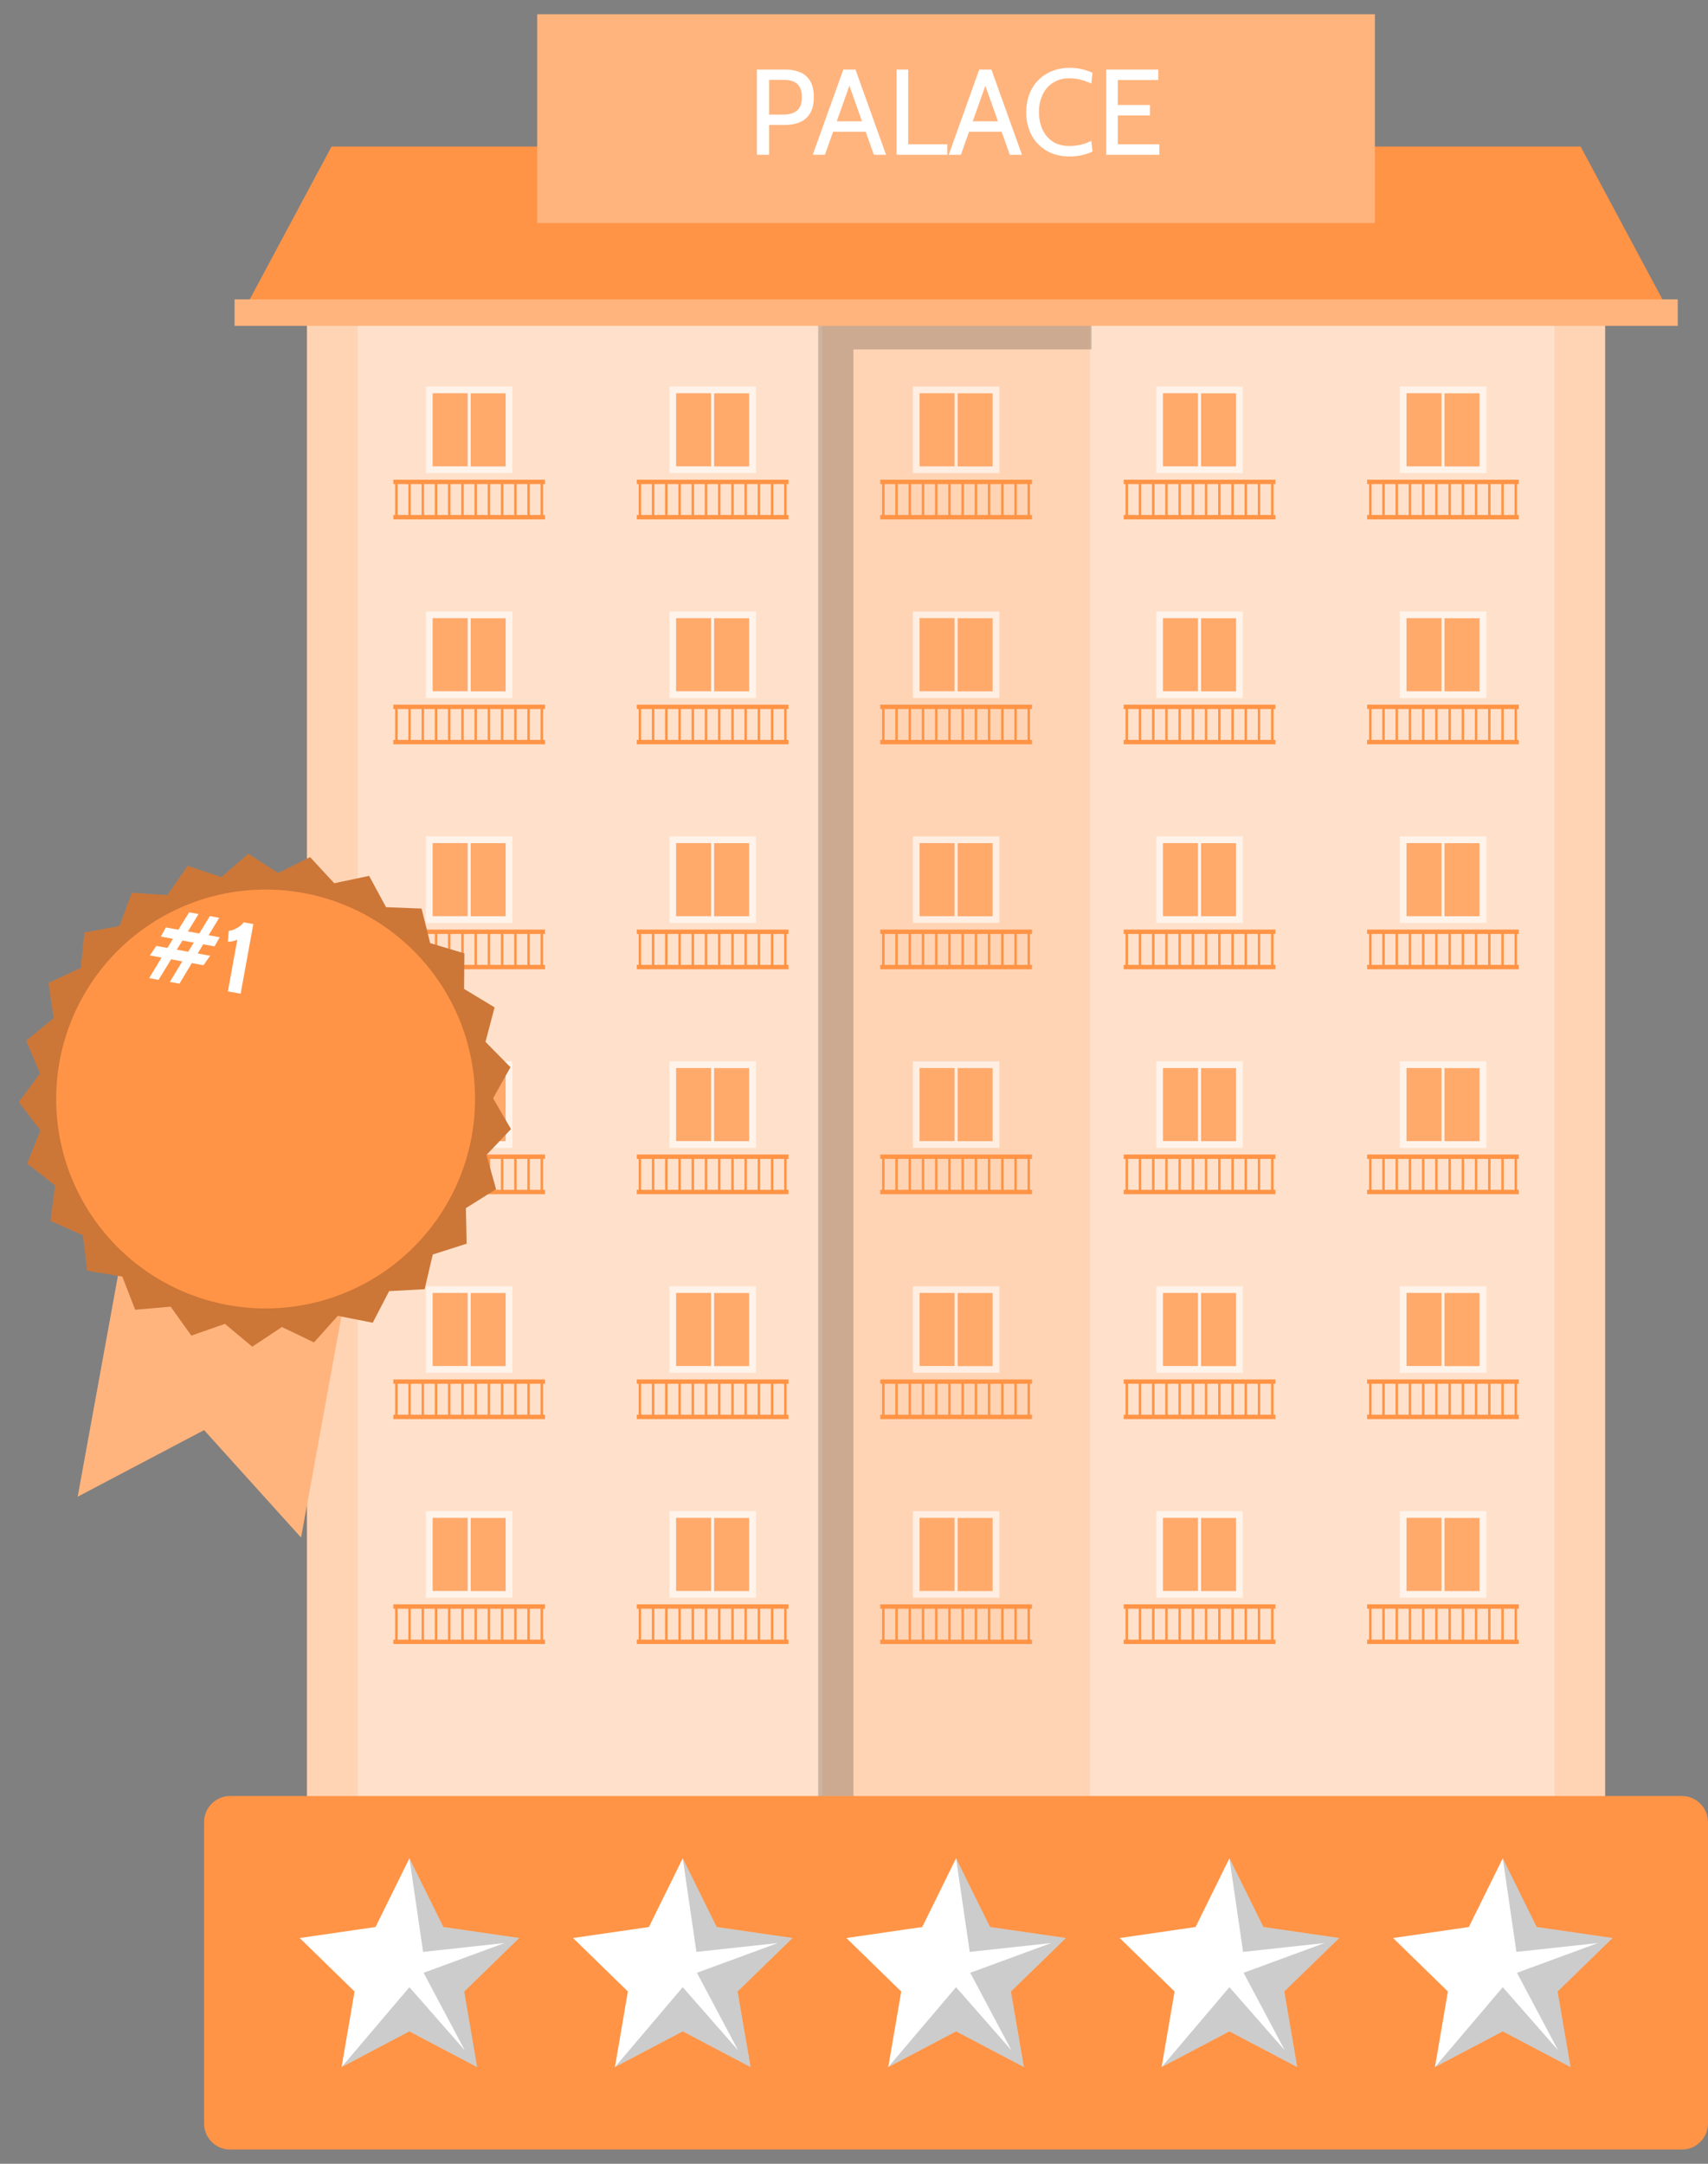 <svg width="60" height="76" fill="none" xmlns="http://www.w3.org/2000/svg"><rect width="100%" height="100%" fill="#808080" stroke="none"/><path d="M56.385 9.156h-45.6v59.091h45.6V9.156Z" fill="#FF9446"/><path opacity=".6" d="M56.385 9.156h-45.6v59.091h45.6V9.156Z" fill="#fff"/><path opacity=".3" d="M28.881 9.072H12.567V64.53h16.314V9.072ZM54.605 9.072H38.291V64.53h16.314V9.072Z" fill="#fff"/><path opacity=".6" d="M52.21 13.577h-3.038v3.039h3.038v-3.039Z" fill="#fff"/><path d="M50.637 13.813H49.41v2.565h1.227v-2.565ZM51.972 13.816h-1.227v2.565h1.227v-2.565Z" fill="#FF9446"/><g opacity=".2" fill="#fff"><path d="M50.637 13.813H49.41v2.565h1.227v-2.565ZM51.972 13.816h-1.227v2.565h1.227v-2.565Z"/></g><path d="M48.18 16.926h-.086v1.289h.087v-1.289ZM48.644 16.926h-.086v1.289h.086v-1.289ZM49.11 16.926h-.087v1.289h.087v-1.289ZM49.574 16.926h-.087v1.289h.087v-1.289ZM50.039 16.926h-.087v1.289h.087v-1.289ZM50.503 16.926h-.087v1.289h.087v-1.289ZM50.969 16.926h-.087v1.289h.087v-1.289ZM51.433 16.926h-.086v1.289h.086v-1.289ZM51.897 16.926h-.087v1.289h.087v-1.289ZM52.362 16.926h-.087v1.289h.087v-1.289ZM52.826 16.926h-.087v1.289h.087v-1.289ZM53.292 16.926h-.087v1.289h.087v-1.289Z" fill="#FF9446"/><path d="M53.355 16.849h-5.33v.154h5.33v-.154ZM53.355 18.088h-5.33v.155h5.33v-.155Z" fill="#FF9446"/><path opacity=".6" d="M52.21 21.478h-3.038v3.039h3.038v-3.039Z" fill="#fff"/><path d="M50.637 21.713H49.41v2.564h1.227v-2.564ZM51.972 21.716h-1.227v2.565h1.227v-2.565Z" fill="#FF9446"/><g opacity=".2" fill="#fff"><path d="M50.637 21.713H49.41v2.564h1.227v-2.564ZM51.972 21.716h-1.227v2.565h1.227v-2.565Z"/></g><path d="M48.18 24.827h-.086v1.288h.087v-1.288ZM48.644 24.827h-.086v1.288h.086v-1.288ZM49.11 24.827h-.087v1.288h.087v-1.288ZM49.574 24.827h-.087v1.288h.087v-1.288ZM50.039 24.827h-.087v1.288h.087v-1.288ZM50.503 24.827h-.087v1.288h.087v-1.288ZM50.969 24.827h-.087v1.288h.087v-1.288ZM51.433 24.827h-.086v1.288h.086v-1.288ZM51.897 24.827h-.087v1.288h.087v-1.288ZM52.362 24.827h-.087v1.288h.087v-1.288ZM52.826 24.827h-.087v1.288h.087v-1.288ZM53.292 24.827h-.087v1.288h.087v-1.288Z" fill="#FF9446"/><path d="M53.355 24.75h-5.33v.154h5.33v-.154ZM53.355 25.988h-5.33v.155h5.33v-.155Z" fill="#FF9446"/><path opacity=".6" d="M52.21 29.378h-3.038v3.038h3.038v-3.038Z" fill="#fff"/><path d="M50.637 29.614H49.41v2.564h1.227v-2.564ZM51.972 29.616h-1.227v2.565h1.227v-2.565Z" fill="#FF9446"/><g opacity=".2" fill="#fff"><path d="M50.637 29.613H49.41v2.565h1.227v-2.565ZM51.972 29.617h-1.227v2.564h1.227v-2.564Z"/></g><path d="M48.18 32.727h-.086v1.289h.087v-1.289ZM48.644 32.727h-.086v1.289h.086v-1.289ZM49.11 32.727h-.087v1.289h.087v-1.289ZM49.574 32.727h-.087v1.289h.087v-1.289ZM50.039 32.727h-.087v1.289h.087v-1.289ZM50.503 32.727h-.087v1.289h.087v-1.289ZM50.969 32.727h-.087v1.289h.087v-1.289ZM51.433 32.727h-.086v1.289h.086v-1.289ZM51.897 32.727h-.087v1.289h.087v-1.289ZM52.362 32.727h-.087v1.289h.087v-1.289ZM52.826 32.727h-.087v1.289h.087v-1.289ZM53.292 32.727h-.087v1.289h.087v-1.289Z" fill="#FF9446"/><path d="M53.355 32.65h-5.33v.154h5.33v-.155ZM53.355 33.89h-5.33v.154h5.33v-.155Z" fill="#FF9446"/><path opacity=".6" d="M52.21 37.279h-3.038v3.038h3.038V37.28Z" fill="#fff"/><path d="M50.637 37.514H49.41v2.565h1.227v-2.565ZM51.972 37.517h-1.227v2.565h1.227v-2.565Z" fill="#FF9446"/><g opacity=".2" fill="#fff"><path d="M50.637 37.513H49.41v2.565h1.227v-2.565ZM51.972 37.516h-1.227v2.565h1.227v-2.565Z"/></g><path d="M48.18 40.627h-.086v1.289h.087v-1.289ZM48.644 40.627h-.086v1.289h.086v-1.289ZM49.11 40.627h-.087v1.289h.087v-1.289ZM49.574 40.627h-.087v1.289h.087v-1.289ZM50.039 40.627h-.087v1.289h.087v-1.289ZM50.503 40.627h-.087v1.289h.087v-1.289ZM50.969 40.627h-.087v1.289h.087v-1.289ZM51.433 40.627h-.086v1.289h.086v-1.289ZM51.897 40.627h-.087v1.289h.087v-1.289ZM52.362 40.627h-.087v1.289h.087v-1.289ZM52.826 40.627h-.087v1.289h.087v-1.289ZM53.292 40.627h-.087v1.289h.087v-1.289Z" fill="#FF9446"/><path d="M53.355 40.55h-5.33v.155h5.33v-.155ZM53.355 41.79h-5.33v.154h5.33v-.155Z" fill="#FF9446"/><path opacity=".6" d="M52.21 45.179h-3.038v3.038h3.038V45.18Z" fill="#fff"/><path d="M50.637 45.414H49.41v2.565h1.227v-2.565ZM51.972 45.417h-1.227v2.565h1.227v-2.565Z" fill="#FF9446"/><g opacity=".2" fill="#fff"><path d="M50.637 45.414H49.41v2.565h1.227v-2.565ZM51.972 45.417h-1.227v2.565h1.227v-2.565Z"/></g><path d="M48.18 48.528h-.086v1.288h.087v-1.288ZM48.644 48.528h-.086v1.288h.086v-1.288ZM49.11 48.528h-.087v1.288h.087v-1.288ZM49.574 48.528h-.087v1.288h.087v-1.288ZM50.039 48.528h-.087v1.288h.087v-1.288ZM50.503 48.528h-.087v1.288h.087v-1.288ZM50.969 48.528h-.087v1.288h.087v-1.288ZM51.433 48.528h-.086v1.288h.086v-1.288ZM51.897 48.528h-.087v1.288h.087v-1.288ZM52.362 48.528h-.087v1.288h.087v-1.288ZM52.826 48.528h-.087v1.288h.087v-1.288ZM53.292 48.528h-.087v1.288h.087v-1.288Z" fill="#FF9446"/><path d="M53.355 48.45h-5.33v.155h5.33v-.155ZM53.355 49.69h-5.33v.154h5.33v-.154Z" fill="#FF9446"/><path opacity=".6" d="M52.21 53.079h-3.038v3.038h3.038V53.08Z" fill="#fff"/><path d="M50.637 53.314H49.41v2.565h1.227v-2.565ZM51.972 53.318h-1.227v2.565h1.227v-2.565Z" fill="#FF9446"/><g opacity=".2" fill="#fff"><path d="M50.637 53.315H49.41v2.565h1.227v-2.565ZM51.972 53.318h-1.227v2.565h1.227v-2.565Z"/></g><path d="M48.18 56.428h-.086v1.288h.087v-1.288ZM48.644 56.428h-.086v1.288h.086v-1.288ZM49.11 56.428h-.087v1.288h.087v-1.288ZM49.574 56.428h-.087v1.288h.087v-1.288ZM50.039 56.428h-.087v1.288h.087v-1.288ZM50.503 56.428h-.087v1.288h.087v-1.288ZM50.969 56.428h-.087v1.288h.087v-1.288ZM51.433 56.428h-.086v1.288h.086v-1.288ZM51.897 56.428h-.087v1.288h.087v-1.288ZM52.362 56.428h-.087v1.288h.087v-1.288ZM52.826 56.428h-.087v1.288h.087v-1.288ZM53.292 56.428h-.087v1.288h.087v-1.288Z" fill="#FF9446"/><path d="M53.355 56.35h-5.33v.155h5.33v-.154ZM53.355 57.59h-5.33v.154h5.33v-.155Z" fill="#FF9446"/><path opacity=".6" d="M43.659 13.577H40.62v3.039h3.039v-3.039Z" fill="#fff"/><path d="M42.082 13.813h-1.227v2.565h1.227v-2.565ZM43.42 13.816h-1.227v2.565h1.227v-2.565Z" fill="#FF9446"/><g opacity=".2" fill="#fff"><path d="M42.082 13.813h-1.227v2.565h1.227v-2.565ZM43.42 13.816h-1.227v2.565h1.227v-2.565Z"/></g><path d="M39.626 16.926h-.087v1.289h.087v-1.289ZM40.09 16.926h-.087v1.289h.087v-1.289ZM40.556 16.926h-.087v1.289h.087v-1.289ZM41.02 16.926h-.087v1.289h.086v-1.289ZM41.484 16.926h-.087v1.289h.087v-1.289ZM41.948 16.926h-.087v1.289h.087v-1.289ZM42.413 16.926h-.087v1.289h.087v-1.289ZM42.879 16.926h-.087v1.289h.087v-1.289ZM43.343 16.926h-.087v1.289h.087v-1.289ZM43.806 16.926h-.086v1.289h.087v-1.289ZM44.271 16.926h-.086v1.289h.086v-1.289ZM44.737 16.926h-.087v1.289h.087v-1.289Z" fill="#FF9446"/><path d="M44.804 16.849h-5.33v.154h5.33v-.154ZM44.804 18.088h-5.33v.155h5.33v-.155Z" fill="#FF9446"/><path opacity=".6" d="M43.659 21.478H40.62v3.039h3.039v-3.039Z" fill="#fff"/><path d="M42.082 21.713h-1.227v2.564h1.227v-2.564ZM43.42 21.716h-1.227v2.565h1.227v-2.565Z" fill="#FF9446"/><g opacity=".2" fill="#fff"><path d="M42.082 21.713h-1.227v2.564h1.227v-2.564ZM43.42 21.716h-1.227v2.565h1.227v-2.565Z"/></g><path d="M39.626 24.827h-.087v1.288h.087v-1.288ZM40.09 24.827h-.087v1.288h.087v-1.288ZM40.556 24.827h-.087v1.288h.087v-1.288ZM41.02 24.827h-.087v1.288h.086v-1.288ZM41.484 24.827h-.087v1.288h.087v-1.288ZM41.948 24.827h-.087v1.288h.087v-1.288ZM42.413 24.827h-.087v1.288h.087v-1.288ZM42.879 24.827h-.087v1.288h.087v-1.288ZM43.343 24.827h-.087v1.288h.087v-1.288ZM43.806 24.827h-.086v1.288h.087v-1.288ZM44.271 24.827h-.086v1.288h.086v-1.288ZM44.737 24.827h-.087v1.288h.087v-1.288Z" fill="#FF9446"/><path d="M44.804 24.75h-5.33v.154h5.33v-.154ZM44.804 25.988h-5.33v.155h5.33v-.155Z" fill="#FF9446"/><path opacity=".6" d="M43.659 29.378H40.62v3.038h3.039v-3.038Z" fill="#fff"/><path d="M42.082 29.614h-1.227v2.564h1.227v-2.564ZM43.42 29.616h-1.227v2.565h1.227v-2.565Z" fill="#FF9446"/><g opacity=".2" fill="#fff"><path d="M42.082 29.613h-1.227v2.565h1.227v-2.565ZM43.42 29.617h-1.227v2.564h1.227v-2.564Z"/></g><path d="M39.626 32.727h-.087v1.289h.087v-1.289ZM40.09 32.727h-.087v1.289h.087v-1.289ZM40.556 32.727h-.087v1.289h.087v-1.289ZM41.02 32.727h-.087v1.289h.086v-1.289ZM41.484 32.727h-.087v1.289h.087v-1.289ZM41.948 32.727h-.087v1.289h.087v-1.289ZM42.413 32.727h-.087v1.289h.087v-1.289ZM42.879 32.727h-.087v1.289h.087v-1.289ZM43.343 32.727h-.087v1.289h.087v-1.289ZM43.806 32.727h-.086v1.289h.087v-1.289ZM44.271 32.727h-.086v1.289h.086v-1.289ZM44.737 32.727h-.087v1.289h.087v-1.289Z" fill="#FF9446"/><path d="M44.804 32.65h-5.33v.154h5.33v-.155ZM44.804 33.89h-5.33v.154h5.33v-.155Z" fill="#FF9446"/><path opacity=".6" d="M43.659 37.279H40.62v3.038h3.039V37.28Z" fill="#fff"/><path d="M42.082 37.514h-1.227v2.565h1.227v-2.565ZM43.42 37.517h-1.227v2.565h1.227v-2.565Z" fill="#FF9446"/><g opacity=".2" fill="#fff"><path d="M42.082 37.514h-1.227v2.565h1.227v-2.565ZM43.42 37.518h-1.227v2.564h1.227v-2.564Z"/></g><path d="M39.626 40.627h-.087v1.289h.087v-1.289ZM40.09 40.627h-.087v1.289h.087v-1.289ZM40.556 40.627h-.087v1.289h.087v-1.289ZM41.02 40.627h-.087v1.289h.086v-1.289ZM41.484 40.627h-.087v1.289h.087v-1.289ZM41.948 40.627h-.087v1.289h.087v-1.289ZM42.413 40.627h-.087v1.289h.087v-1.289ZM42.879 40.627h-.087v1.289h.087v-1.289ZM43.343 40.627h-.087v1.289h.087v-1.289ZM43.806 40.627h-.086v1.289h.087v-1.289ZM44.271 40.627h-.086v1.289h.086v-1.289ZM44.737 40.627h-.087v1.289h.087v-1.289Z" fill="#FF9446"/><path d="M44.804 40.55h-5.33v.155h5.33v-.155ZM44.804 41.79h-5.33v.154h5.33v-.155Z" fill="#FF9446"/><path opacity=".6" d="M43.659 45.179H40.62v3.038h3.039V45.18Z" fill="#fff"/><path d="M42.082 45.414h-1.227v2.565h1.227v-2.565ZM43.42 45.417h-1.227v2.565h1.227v-2.565Z" fill="#FF9446"/><g opacity=".2" fill="#fff"><path d="M42.082 45.414h-1.227v2.565h1.227v-2.565ZM43.42 45.417h-1.227v2.565h1.227v-2.565Z"/></g><path d="M39.626 48.528h-.087v1.288h.087v-1.288ZM40.09 48.528h-.087v1.288h.087v-1.288ZM40.556 48.528h-.087v1.288h.087v-1.288ZM41.02 48.528h-.087v1.288h.086v-1.288ZM41.484 48.528h-.087v1.288h.087v-1.288ZM41.948 48.528h-.087v1.288h.087v-1.288ZM42.413 48.528h-.087v1.288h.087v-1.288ZM42.879 48.528h-.087v1.288h.087v-1.288ZM43.343 48.528h-.087v1.288h.087v-1.288ZM43.806 48.528h-.086v1.288h.087v-1.288ZM44.271 48.528h-.086v1.288h.086v-1.288ZM44.737 48.528h-.087v1.288h.087v-1.288Z" fill="#FF9446"/><path d="M44.804 48.45h-5.33v.155h5.33v-.155ZM44.804 49.69h-5.33v.154h5.33v-.154Z" fill="#FF9446"/><path opacity=".6" d="M43.659 53.079H40.62v3.038h3.039V53.08Z" fill="#fff"/><path d="M42.082 53.314h-1.227v2.565h1.227v-2.565ZM43.42 53.318h-1.227v2.565h1.227v-2.565Z" fill="#FF9446"/><g opacity=".2" fill="#fff"><path d="M42.082 53.314h-1.227v2.565h1.227v-2.565ZM43.42 53.318h-1.227v2.565h1.227v-2.565Z"/></g><path d="M39.626 56.428h-.087v1.288h.087v-1.288ZM40.09 56.428h-.087v1.288h.087v-1.288ZM40.556 56.428h-.087v1.288h.087v-1.288ZM41.02 56.428h-.087v1.288h.086v-1.288ZM41.484 56.428h-.087v1.288h.087v-1.288ZM41.948 56.428h-.087v1.288h.087v-1.288ZM42.413 56.428h-.087v1.288h.087v-1.288ZM42.879 56.428h-.087v1.288h.087v-1.288ZM43.343 56.428h-.087v1.288h.087v-1.288ZM43.806 56.428h-.086v1.288h.087v-1.288ZM44.271 56.428h-.086v1.288h.086v-1.288ZM44.737 56.428h-.087v1.288h.087v-1.288Z" fill="#FF9446"/><path d="M44.804 56.35h-5.33v.155h5.33v-.154ZM44.804 57.59h-5.33v.154h5.33v-.155Z" fill="#FF9446"/><path opacity=".6" d="M35.107 13.577h-3.039v3.039h3.039v-3.039Z" fill="#fff"/><path d="M33.53 13.813h-1.226v2.565h1.226v-2.565ZM34.868 13.816h-1.226v2.565h1.226v-2.565Z" fill="#FF9446"/><g opacity=".2" fill="#fff"><path d="M33.53 13.813h-1.226v2.564h1.226v-2.564ZM34.868 13.816h-1.226v2.565h1.226v-2.565Z"/></g><path d="M31.074 16.926h-.087v1.289h.087v-1.289ZM31.538 16.926h-.087v1.289h.087v-1.289ZM32.004 16.926h-.087v1.289h.087v-1.289ZM32.469 16.926h-.087v1.289h.087v-1.289ZM32.932 16.926h-.086v1.289h.086v-1.289ZM33.396 16.926h-.086v1.289h.086v-1.289ZM33.861 16.926h-.087v1.289h.087v-1.289ZM34.327 16.926h-.087v1.289h.087v-1.289ZM34.79 16.926h-.087v1.289h.087v-1.289ZM35.256 16.926h-.087v1.289h.087v-1.289ZM35.72 16.926h-.087v1.289h.086v-1.289ZM36.183 16.926h-.086v1.289h.086v-1.289Z" fill="#FF9446"/><path d="M36.252 16.849h-5.33v.154h5.33v-.154ZM36.252 18.088h-5.33v.155h5.33v-.155Z" fill="#FF9446"/><path opacity=".6" d="M35.107 21.478h-3.039v3.039h3.039v-3.039Z" fill="#fff"/><path d="M33.53 21.713h-1.226v2.564h1.226v-2.564ZM34.868 21.716h-1.226v2.565h1.226v-2.565Z" fill="#FF9446"/><g opacity=".2" fill="#fff"><path d="M33.53 21.714h-1.226v2.565h1.226v-2.565ZM34.868 21.717h-1.226v2.564h1.226v-2.564Z"/></g><path d="M31.074 24.827h-.087v1.288h.087v-1.288ZM31.538 24.827h-.087v1.288h.087v-1.288ZM32.004 24.827h-.087v1.288h.087v-1.288ZM32.469 24.827h-.087v1.288h.087v-1.288ZM32.932 24.827h-.086v1.288h.086v-1.288ZM33.396 24.827h-.086v1.288h.086v-1.288ZM33.861 24.827h-.087v1.288h.087v-1.288ZM34.327 24.827h-.087v1.288h.087v-1.288ZM34.79 24.827h-.087v1.288h.087v-1.288ZM35.256 24.827h-.087v1.288h.087v-1.288ZM35.72 24.827h-.087v1.288h.086v-1.288ZM36.183 24.827h-.086v1.288h.086v-1.288Z" fill="#FF9446"/><path d="M36.252 24.75h-5.33v.154h5.33v-.154ZM36.252 25.988h-5.33v.155h5.33v-.155Z" fill="#FF9446"/><path opacity=".6" d="M35.107 29.378h-3.039v3.038h3.039v-3.038Z" fill="#fff"/><path d="M33.53 29.614h-1.226v2.564h1.226v-2.564ZM34.868 29.616h-1.226v2.565h1.226v-2.565Z" fill="#FF9446"/><g opacity=".2" fill="#fff"><path d="M33.53 29.614h-1.226v2.564h1.226v-2.564ZM34.868 29.617h-1.226v2.564h1.226v-2.564Z"/></g><path d="M31.074 32.727h-.087v1.289h.087v-1.289ZM31.538 32.727h-.087v1.289h.087v-1.289ZM32.004 32.727h-.087v1.289h.087v-1.289ZM32.469 32.727h-.087v1.289h.087v-1.289ZM32.932 32.727h-.086v1.289h.086v-1.289ZM33.396 32.727h-.086v1.289h.086v-1.289ZM33.861 32.727h-.087v1.289h.087v-1.289ZM34.327 32.727h-.087v1.289h.087v-1.289ZM34.79 32.727h-.087v1.289h.087v-1.289ZM35.256 32.727h-.087v1.289h.087v-1.289ZM35.72 32.727h-.087v1.289h.086v-1.289ZM36.183 32.727h-.086v1.289h.086v-1.289Z" fill="#FF9446"/><path d="M36.252 32.65h-5.33v.154h5.33v-.155ZM36.252 33.89h-5.33v.154h5.33v-.155Z" fill="#FF9446"/><path opacity=".6" d="M35.107 37.279h-3.039v3.038h3.039V37.28Z" fill="#fff"/><path d="M33.53 37.514h-1.226v2.565h1.226v-2.565ZM34.868 37.517h-1.226v2.565h1.226v-2.565Z" fill="#FF9446"/><g opacity=".2" fill="#fff"><path d="M33.53 37.514h-1.226v2.565h1.226v-2.565ZM34.868 37.518h-1.226v2.564h1.226v-2.564Z"/></g><path d="M31.074 40.627h-.087v1.289h.087v-1.289ZM31.538 40.627h-.087v1.289h.087v-1.289ZM32.004 40.627h-.087v1.289h.087v-1.289ZM32.469 40.627h-.087v1.289h.087v-1.289ZM32.932 40.627h-.086v1.289h.086v-1.289ZM33.396 40.627h-.086v1.289h.086v-1.289ZM33.861 40.627h-.087v1.289h.087v-1.289ZM34.327 40.627h-.087v1.289h.087v-1.289ZM34.79 40.627h-.087v1.289h.087v-1.289ZM35.256 40.627h-.087v1.289h.087v-1.289ZM35.72 40.627h-.087v1.289h.086v-1.289ZM36.183 40.627h-.086v1.289h.086v-1.289Z" fill="#FF9446"/><path d="M36.252 40.55h-5.33v.155h5.33v-.155ZM36.252 41.79h-5.33v.154h5.33v-.155Z" fill="#FF9446"/><path opacity=".6" d="M35.107 45.179h-3.039v3.038h3.039V45.18Z" fill="#fff"/><path d="M33.53 45.414h-1.226v2.565h1.226v-2.565ZM34.868 45.417h-1.226v2.565h1.226v-2.565Z" fill="#FF9446"/><g opacity=".2" fill="#fff"><path d="M33.53 45.414h-1.226v2.565h1.226v-2.565ZM34.868 45.417h-1.226v2.565h1.226v-2.565Z"/></g><path d="M31.074 48.528h-.087v1.288h.087v-1.288ZM31.538 48.528h-.087v1.288h.087v-1.288ZM32.004 48.528h-.087v1.288h.087v-1.288ZM32.469 48.528h-.087v1.288h.087v-1.288ZM32.932 48.528h-.086v1.288h.086v-1.288ZM33.396 48.528h-.086v1.288h.086v-1.288ZM33.861 48.528h-.087v1.288h.087v-1.288ZM34.327 48.528h-.087v1.288h.087v-1.288ZM34.79 48.528h-.087v1.288h.087v-1.288ZM35.256 48.528h-.087v1.288h.087v-1.288ZM35.72 48.528h-.087v1.288h.086v-1.288ZM36.183 48.528h-.086v1.288h.086v-1.288Z" fill="#FF9446"/><path d="M36.252 48.45h-5.33v.155h5.33v-.155ZM36.252 49.69h-5.33v.154h5.33v-.154Z" fill="#FF9446"/><path opacity=".6" d="M35.107 53.079h-3.039v3.038h3.039V53.08Z" fill="#fff"/><path d="M33.53 53.314h-1.226v2.565h1.226v-2.565ZM34.868 53.318h-1.226v2.565h1.226v-2.565Z" fill="#FF9446"/><g opacity=".2" fill="#fff"><path d="M33.53 53.314h-1.226v2.565h1.226v-2.565ZM34.868 53.317h-1.226v2.565h1.226v-2.565Z"/></g><path d="M31.074 56.428h-.087v1.288h.087v-1.288ZM31.538 56.428h-.087v1.288h.087v-1.288ZM32.004 56.428h-.087v1.288h.087v-1.288ZM32.469 56.428h-.087v1.288h.087v-1.288ZM32.932 56.428h-.086v1.288h.086v-1.288ZM33.396 56.428h-.086v1.288h.086v-1.288ZM33.861 56.428h-.087v1.288h.087v-1.288ZM34.327 56.428h-.087v1.288h.087v-1.288ZM34.79 56.428h-.087v1.288h.087v-1.288ZM35.256 56.428h-.087v1.288h.087v-1.288ZM35.72 56.428h-.087v1.288h.086v-1.288ZM36.183 56.428h-.086v1.288h.086v-1.288Z" fill="#FF9446"/><path d="M36.252 56.35h-5.33v.155h5.33v-.154ZM36.252 57.59h-5.33v.154h5.33v-.155Z" fill="#FF9446"/><path opacity=".6" d="M26.555 13.577h-3.038v3.039h3.038v-3.039Z" fill="#fff"/><path d="M24.979 13.813h-1.227v2.565h1.227v-2.565ZM26.314 13.816h-1.227v2.565h1.227v-2.565Z" fill="#FF9446"/><g opacity=".2" fill="#fff"><path d="M24.979 13.813h-1.227v2.565h1.227v-2.565ZM26.314 13.816h-1.227v2.565h1.227v-2.565Z"/></g><path d="M22.522 16.926h-.086v1.289h.086v-1.289ZM22.986 16.926H22.9v1.289h.087v-1.289ZM23.451 16.926h-.087v1.289h.087v-1.289ZM23.917 16.926h-.087v1.289h.087v-1.289ZM24.38 16.926h-.086v1.289h.087v-1.289ZM24.845 16.926h-.087v1.289h.087v-1.289ZM25.31 16.926h-.087v1.289h.086v-1.289ZM25.775 16.926h-.086v1.289h.086v-1.289ZM26.238 16.926h-.087v1.289h.087v-1.289ZM26.704 16.926h-.087v1.289h.087v-1.289ZM27.168 16.926h-.087v1.289h.087v-1.289ZM27.633 16.926h-.087v1.289h.087v-1.289Z" fill="#FF9446"/><path d="M27.698 16.849h-5.33v.154h5.33v-.154ZM27.698 18.088h-5.33v.155h5.33v-.155Z" fill="#FF9446"/><path opacity=".6" d="M26.555 21.478h-3.038v3.039h3.038v-3.039Z" fill="#fff"/><path d="M24.979 21.713h-1.227v2.564h1.227v-2.564ZM26.314 21.716h-1.227v2.565h1.227v-2.565Z" fill="#FF9446"/><g opacity=".2" fill="#fff"><path d="M24.979 21.713h-1.227v2.564h1.227v-2.564ZM26.314 21.716h-1.227v2.565h1.227v-2.565Z"/></g><path d="M22.522 24.827h-.086v1.288h.086v-1.288ZM22.986 24.827H22.9v1.288h.087v-1.288ZM23.451 24.827h-.087v1.288h.087v-1.288ZM23.917 24.827h-.087v1.288h.087v-1.288ZM24.38 24.827h-.086v1.288h.087v-1.288ZM24.845 24.827h-.087v1.288h.087v-1.288ZM25.31 24.827h-.087v1.288h.086v-1.288ZM25.775 24.827h-.086v1.288h.086v-1.288ZM26.238 24.827h-.087v1.288h.087v-1.288ZM26.704 24.827h-.087v1.288h.087v-1.288ZM27.168 24.827h-.087v1.288h.087v-1.288ZM27.633 24.827h-.087v1.288h.087v-1.288Z" fill="#FF9446"/><path d="M27.698 24.75h-5.33v.154h5.33v-.154ZM27.698 25.988h-5.33v.155h5.33v-.155Z" fill="#FF9446"/><path opacity=".6" d="M26.555 29.378h-3.038v3.038h3.038v-3.038Z" fill="#fff"/><path d="M24.979 29.614h-1.227v2.564h1.227v-2.564ZM26.314 29.616h-1.227v2.565h1.227v-2.565Z" fill="#FF9446"/><g opacity=".2" fill="#fff"><path d="M24.979 29.614h-1.227v2.564h1.227v-2.564ZM26.314 29.616h-1.227v2.565h1.227v-2.565Z"/></g><path d="M22.522 32.727h-.086v1.289h.086v-1.289ZM22.986 32.727H22.9v1.289h.087v-1.289ZM23.451 32.727h-.087v1.289h.087v-1.289ZM23.917 32.727h-.087v1.289h.087v-1.289ZM24.38 32.727h-.086v1.289h.087v-1.289ZM24.845 32.727h-.087v1.289h.087v-1.289ZM25.31 32.727h-.087v1.289h.086v-1.289ZM25.775 32.727h-.086v1.289h.086v-1.289ZM26.238 32.727h-.087v1.289h.087v-1.289ZM26.704 32.727h-.087v1.289h.087v-1.289ZM27.168 32.727h-.087v1.289h.087v-1.289ZM27.633 32.727h-.087v1.289h.087v-1.289Z" fill="#FF9446"/><path d="M27.698 32.65h-5.33v.154h5.33v-.155ZM27.698 33.89h-5.33v.154h5.33v-.155Z" fill="#FF9446"/><path opacity=".6" d="M26.555 37.279h-3.038v3.038h3.038V37.28Z" fill="#fff"/><path d="M24.979 37.514h-1.227v2.565h1.227v-2.565ZM26.314 37.517h-1.227v2.565h1.227v-2.565Z" fill="#FF9446"/><g opacity=".2" fill="#fff"><path d="M24.979 37.514h-1.227v2.565h1.227v-2.565ZM26.314 37.518h-1.227v2.564h1.227v-2.564Z"/></g><path d="M22.522 40.627h-.086v1.289h.086v-1.289ZM22.986 40.627H22.9v1.289h.087v-1.289ZM23.451 40.627h-.087v1.289h.087v-1.289ZM23.917 40.627h-.087v1.289h.087v-1.289ZM24.38 40.627h-.086v1.289h.087v-1.289ZM24.845 40.627h-.087v1.289h.087v-1.289ZM25.31 40.627h-.087v1.289h.086v-1.289ZM25.775 40.627h-.086v1.289h.086v-1.289ZM26.238 40.627h-.087v1.289h.087v-1.289ZM26.704 40.627h-.087v1.289h.087v-1.289ZM27.168 40.627h-.087v1.289h.087v-1.289ZM27.633 40.627h-.087v1.289h.087v-1.289Z" fill="#FF9446"/><path d="M27.698 40.55h-5.33v.155h5.33v-.155ZM27.698 41.79h-5.33v.154h5.33v-.155Z" fill="#FF9446"/><path opacity=".6" d="M26.555 45.179h-3.038v3.038h3.038V45.18Z" fill="#fff"/><path d="M24.979 45.414h-1.227v2.565h1.227v-2.565ZM26.314 45.417h-1.227v2.565h1.227v-2.565Z" fill="#FF9446"/><g opacity=".2" fill="#fff"><path d="M24.979 45.414h-1.227v2.565h1.227v-2.565ZM26.314 45.417h-1.227v2.565h1.227v-2.565Z"/></g><path d="M22.522 48.528h-.086v1.288h.086v-1.288ZM22.986 48.528H22.9v1.288h.087v-1.288ZM23.451 48.528h-.087v1.288h.087v-1.288ZM23.917 48.528h-.087v1.288h.087v-1.288ZM24.38 48.528h-.086v1.288h.087v-1.288ZM24.845 48.528h-.087v1.288h.087v-1.288ZM25.31 48.528h-.087v1.288h.086v-1.288ZM25.775 48.528h-.086v1.288h.086v-1.288ZM26.238 48.528h-.087v1.288h.087v-1.288ZM26.704 48.528h-.087v1.288h.087v-1.288ZM27.168 48.528h-.087v1.288h.087v-1.288ZM27.633 48.528h-.087v1.288h.087v-1.288Z" fill="#FF9446"/><path d="M27.698 48.45h-5.33v.155h5.33v-.155ZM27.698 49.69h-5.33v.154h5.33v-.154Z" fill="#FF9446"/><path opacity=".6" d="M26.555 53.079h-3.038v3.038h3.038V53.08Z" fill="#fff"/><path d="M24.979 53.314h-1.227v2.565h1.227v-2.565ZM26.314 53.318h-1.227v2.565h1.227v-2.565Z" fill="#FF9446"/><g opacity=".2" fill="#fff"><path d="M24.979 53.314h-1.227v2.565h1.227v-2.565ZM26.314 53.318h-1.227v2.565h1.227v-2.565Z"/></g><path d="M22.522 56.428h-.086v1.288h.086v-1.288ZM22.986 56.428H22.9v1.288h.087v-1.288ZM23.451 56.428h-.087v1.288h.087v-1.288ZM23.917 56.428h-.087v1.288h.087v-1.288ZM24.38 56.428h-.086v1.288h.087v-1.288ZM24.845 56.428h-.087v1.288h.087v-1.288ZM25.31 56.428h-.087v1.288h.086v-1.288ZM25.775 56.428h-.086v1.288h.086v-1.288ZM26.238 56.428h-.087v1.288h.087v-1.288ZM26.704 56.428h-.087v1.288h.087v-1.288ZM27.168 56.428h-.087v1.288h.087v-1.288ZM27.633 56.428h-.087v1.288h.087v-1.288Z" fill="#FF9446"/><path d="M27.698 56.35h-5.33v.155h5.33v-.154ZM27.698 57.59h-5.33v.154h5.33v-.155Z" fill="#FF9446"/><path opacity=".6" d="M18 13.577h-3.038v3.039H18v-3.039Z" fill="#fff"/><path d="M16.427 13.813H15.2v2.565h1.227v-2.565ZM17.762 13.816h-1.227v2.565h1.227v-2.565Z" fill="#FF9446"/><g opacity=".2" fill="#fff"><path d="M16.427 13.813H15.2v2.565h1.227v-2.565ZM17.762 13.816h-1.227v2.565h1.227v-2.565Z"/></g><path d="M13.968 16.926h-.087v1.289h.087v-1.289ZM14.431 16.926h-.086v1.289h.086v-1.289ZM14.896 16.926h-.086v1.289h.086v-1.289ZM15.362 16.926h-.087v1.289h.087v-1.289ZM15.824 16.926h-.087v1.289h.087v-1.289ZM16.29 16.926h-.087v1.289h.087v-1.289ZM16.755 16.926h-.087v1.289h.087v-1.289ZM17.219 16.926h-.087v1.289h.087v-1.289ZM17.683 16.926h-.086v1.289h.086v-1.289ZM18.15 16.926h-.087v1.289h.086v-1.289ZM18.613 16.926h-.087v1.289h.087v-1.289ZM19.077 16.926h-.087v1.289h.087v-1.289Z" fill="#FF9446"/><path d="M19.146 16.849h-5.33v.154h5.33v-.154ZM19.146 18.088h-5.33v.155h5.33v-.155Z" fill="#FF9446"/><path opacity=".6" d="M18 21.478h-3.038v3.039H18v-3.039Z" fill="#fff"/><path d="M16.427 21.713H15.2v2.564h1.227v-2.564ZM17.762 21.716h-1.227v2.565h1.227v-2.565Z" fill="#FF9446"/><g opacity=".2" fill="#fff"><path d="M16.427 21.713H15.2v2.565h1.227v-2.565ZM17.762 21.716h-1.227v2.565h1.227v-2.565Z"/></g><path d="M13.968 24.827h-.087v1.288h.087v-1.288ZM14.431 24.827h-.086v1.288h.086v-1.288ZM14.896 24.827h-.086v1.288h.086v-1.288ZM15.362 24.827h-.087v1.288h.087v-1.288ZM15.824 24.827h-.087v1.288h.087v-1.288ZM16.29 24.827h-.087v1.288h.087v-1.288ZM16.755 24.827h-.087v1.288h.087v-1.288ZM17.219 24.827h-.087v1.288h.087v-1.288ZM17.683 24.827h-.086v1.288h.086v-1.288ZM18.15 24.827h-.087v1.288h.086v-1.288ZM18.613 24.827h-.087v1.288h.087v-1.288ZM19.077 24.827h-.087v1.288h.087v-1.288Z" fill="#FF9446"/><path d="M19.146 24.75h-5.33v.154h5.33v-.154ZM19.146 25.988h-5.33v.155h5.33v-.155Z" fill="#FF9446"/><path opacity=".6" d="M18 29.378h-3.038v3.038H18v-3.038Z" fill="#fff"/><path d="M16.427 29.614H15.2v2.564h1.227v-2.564ZM17.762 29.616h-1.227v2.565h1.227v-2.565Z" fill="#FF9446"/><g opacity=".2" fill="#fff"><path d="M16.427 29.614H15.2v2.564h1.227v-2.564ZM17.762 29.616h-1.227v2.565h1.227v-2.565Z"/></g><path d="M13.968 32.727h-.087v1.289h.087v-1.289ZM14.431 32.727h-.086v1.289h.086v-1.289ZM14.896 32.727h-.086v1.289h.086v-1.289ZM15.362 32.727h-.087v1.289h.087v-1.289ZM15.824 32.727h-.087v1.289h.087v-1.289ZM16.29 32.727h-.087v1.289h.087v-1.289ZM16.755 32.727h-.087v1.289h.087v-1.289ZM17.219 32.727h-.087v1.289h.087v-1.289ZM17.683 32.727h-.086v1.289h.086v-1.289ZM18.15 32.727h-.087v1.289h.086v-1.289ZM18.613 32.727h-.087v1.289h.087v-1.289ZM19.077 32.727h-.087v1.289h.087v-1.289Z" fill="#FF9446"/><path d="M19.146 32.65h-5.33v.154h5.33v-.155ZM19.146 33.89h-5.33v.154h5.33v-.155Z" fill="#FF9446"/><path opacity=".6" d="M18 37.279h-3.038v3.038H18V37.28Z" fill="#fff"/><path d="M16.427 37.514H15.2v2.565h1.227v-2.565ZM17.762 37.517h-1.227v2.565h1.227v-2.565Z" fill="#FF9446"/><g opacity=".2" fill="#fff"><path d="M16.427 37.514H15.2v2.565h1.227v-2.565ZM17.762 37.517h-1.227v2.565h1.227v-2.565Z"/></g><path d="M13.968 40.627h-.087v1.289h.087v-1.289ZM14.431 40.627h-.086v1.289h.086v-1.289ZM14.896 40.627h-.086v1.289h.086v-1.289ZM15.362 40.627h-.087v1.289h.087v-1.289ZM15.824 40.627h-.087v1.289h.087v-1.289ZM16.29 40.627h-.087v1.289h.087v-1.289ZM16.755 40.627h-.087v1.289h.087v-1.289ZM17.219 40.627h-.087v1.289h.087v-1.289ZM17.683 40.627h-.086v1.289h.086v-1.289ZM18.15 40.627h-.087v1.289h.086v-1.289ZM18.613 40.627h-.087v1.289h.087v-1.289ZM19.077 40.627h-.087v1.289h.087v-1.289Z" fill="#FF9446"/><path d="M19.146 40.55h-5.33v.155h5.33v-.155ZM19.146 41.79h-5.33v.154h5.33v-.155Z" fill="#FF9446"/><path opacity=".6" d="M18 45.179h-3.038v3.038H18V45.18Z" fill="#fff"/><path d="M16.427 45.414H15.2v2.565h1.227v-2.565ZM17.762 45.417h-1.227v2.565h1.227v-2.565Z" fill="#FF9446"/><g opacity=".2" fill="#fff"><path d="M16.427 45.414H15.2v2.565h1.227v-2.565ZM17.762 45.417h-1.227v2.565h1.227v-2.565Z"/></g><path d="M13.968 48.528h-.087v1.288h.087v-1.288ZM14.431 48.528h-.086v1.288h.086v-1.288ZM14.896 48.528h-.086v1.288h.086v-1.288ZM15.362 48.528h-.087v1.288h.087v-1.288ZM15.824 48.528h-.087v1.288h.087v-1.288ZM16.29 48.528h-.087v1.288h.087v-1.288ZM16.755 48.528h-.087v1.288h.087v-1.288ZM17.219 48.528h-.087v1.288h.087v-1.288ZM17.683 48.528h-.086v1.288h.086v-1.288ZM18.15 48.528h-.087v1.288h.086v-1.288ZM18.613 48.528h-.087v1.288h.087v-1.288ZM19.077 48.528h-.087v1.288h.087v-1.288Z" fill="#FF9446"/><path d="M19.146 48.45h-5.33v.155h5.33v-.155ZM19.146 49.69h-5.33v.154h5.33v-.154Z" fill="#FF9446"/><path opacity=".6" d="M18 53.079h-3.038v3.038H18V53.08Z" fill="#fff"/><path d="M16.427 53.314H15.2v2.565h1.227v-2.565ZM17.762 53.318h-1.227v2.565h1.227v-2.565Z" fill="#FF9446"/><g opacity=".2" fill="#fff"><path d="M16.427 53.314H15.2v2.565h1.227v-2.565ZM17.762 53.318h-1.227v2.565h1.227v-2.565Z"/></g><path d="M13.968 56.428h-.087v1.288h.087v-1.288ZM14.431 56.428h-.086v1.288h.086v-1.288ZM14.896 56.428h-.086v1.288h.086v-1.288ZM15.362 56.428h-.087v1.288h.087v-1.288ZM15.824 56.428h-.087v1.288h.087v-1.288ZM16.29 56.428h-.087v1.288h.087v-1.288ZM16.755 56.428h-.087v1.288h.087v-1.288ZM17.219 56.428h-.087v1.288h.087v-1.288ZM17.683 56.428h-.086v1.288h.086v-1.288ZM18.15 56.428h-.087v1.288h.086v-1.288ZM18.613 56.428h-.087v1.288h.087v-1.288ZM19.077 56.428h-.087v1.288h.087v-1.288Z" fill="#FF9446"/><path d="M19.146 56.35h-5.33v.155h5.33v-.154ZM19.146 57.59h-5.33v.154h5.33v-.155Z" fill="#FF9446"/><path opacity=".2" d="M38.344 12.273h-8.363v52.049h-1.239V9.174h9.602v3.099Z" fill="#000"/><path d="M58.621 10.931H8.55l3.097-5.784h43.878l3.097 5.784Z" fill="#FF9446"/><path d="M58.936 10.516H8.241v.93h50.695v-.93Z" fill="#FF9446"/><path opacity=".3" d="M58.936 10.516H8.241v.93h50.695v-.93Z" fill="#fff"/><path d="M48.3.5H18.873v7.333h29.425V.5Z" fill="#FF9446"/><path opacity=".3" d="M48.3.5H18.873v7.333h29.425V.5Z" fill="#fff"/><path d="M26.588 5.436V2.443h.988c.2 0 .377.032.53.096a.73.73 0 0 1 .355.31c.085.143.128.33.128.564 0 .23-.043.417-.128.56a.753.753 0 0 1-.355.315c-.153.067-.33.1-.53.1h-.56v1.048h-.428Zm.428-1.411h.5c.218 0 .381-.05.49-.148.11-.1.164-.253.164-.46 0-.207-.052-.361-.156-.461-.103-.1-.269-.15-.498-.15h-.5v1.219Zm3.464.603h-1.283V4.26h1.283v.368Zm-.702-1.788h.12l-.92 2.596h-.427l1.074-2.993h.427l1.073 2.993h-.427l-.92-2.595Zm1.72 2.596V2.443h.406v2.625h1.372v.368h-1.778Zm3.758-.808h-1.283V4.26h1.283v.368Zm-.701-1.788h.12l-.92 2.596h-.427L34.4 2.443h.427l1.073 2.993h-.427l-.92-2.595Zm3.007 2.655c-.29 0-.55-.063-.778-.19a1.398 1.398 0 0 1-.537-.54 1.674 1.674 0 0 1-.194-.826c0-.316.066-.59.197-.823.132-.233.313-.414.542-.54.231-.129.494-.193.787-.193a1.884 1.884 0 0 1 .8.175l-.043.377a2.136 2.136 0 0 0-.353-.13 1.52 1.52 0 0 0-.408-.054 1.04 1.04 0 0 0-.592.16c-.16.106-.281.248-.364.428a1.44 1.44 0 0 0-.121.6c0 .221.04.421.12.6.08.18.2.324.358.43.16.106.357.159.59.159a1.69 1.69 0 0 0 .77-.18l.043.376a1.922 1.922 0 0 1-.817.171Zm1.3-.06V2.444h1.826v.368h-1.42v.876h1.13v.368h-1.13v1.013h1.459v.368h-1.864Z" fill="#fff"/><path d="M10.574 54.002 7.17 50.23 2.73 52.568l1.846-10.134 7.848 1.434-1.849 10.134Z" fill="#FF9446"/><path opacity=".3" d="M10.574 54.002 7.17 50.23 2.73 52.568l1.846-10.134 7.848 1.434-1.849 10.134Z" fill="#fff"/><path d="m10.894 30.107.848.917 1.224-.26.595 1.1 1.248.049.303 1.214 1.2.36-.01 1.248 1.072.648-.32 1.211.877.892-.61 1.09.629 1.082-.861.908.337 1.202-1.06.666.026 1.249-1.19.38-.285 1.218-1.248.069-.576 1.109-1.227-.242-.836.933-1.127-.54-1.041.691-.96-.802-1.18.412-.728-1.016-1.245.108-.453-1.165-1.232-.207-.15-1.243-1.142-.508.164-1.239-.982-.775.468-1.161-.759-.995.743-1.007-.486-1.152.967-.79-.183-1.236 1.133-.527.13-1.243 1.23-.229.434-1.17 1.248.086.712-1.029 1.187.394.945-.818 1.05.675 1.12-.558Z" fill="#FF9446"/><path opacity=".2" d="m10.894 30.107.848.917 1.224-.26.595 1.1 1.248.049.303 1.214 1.2.36-.01 1.248 1.072.648-.32 1.211.877.892-.61 1.09.629 1.082-.861.908.337 1.202-1.06.666.026 1.249-1.19.38-.285 1.218-1.248.069-.576 1.109-1.227-.242-.836.933-1.127-.54-1.041.691-.96-.802-1.18.412-.728-1.016-1.245.108-.453-1.165-1.232-.207-.15-1.243-1.142-.508.164-1.239-.982-.775.468-1.161-.759-.995.743-1.007-.486-1.152.967-.79-.183-1.236 1.133-.527.13-1.243 1.23-.229.434-1.17 1.248.086.712-1.029 1.187.394.945-.818 1.05.675 1.12-.558Z" fill="#000"/><path d="M16.327 40.875a7.356 7.356 0 1 0-13.993-4.548 7.356 7.356 0 1 0 13.993 4.548Z" fill="#FF9446"/><path d="m5.241 34.356.435-.722-.412-.075.227-.334.391.071.193-.322-.423-.077.174-.322.44.08.379-.61.329.06-.372.611.398.073.372-.611.328.06-.371.61.388.072-.181.32-.399-.072-.192.322.437.08-.234.333-.41-.075-.434.722-.336-.061.435-.722-.391-.072-.442.721-.329-.06Zm.97-1 .398.073.2-.321-.399-.073-.2.321Zm1.794 1.465.331-1.813c-.05.02-.104.037-.159.05a.727.727 0 0 1-.171.02l.03-.385a.522.522 0 0 0 .181-.045.992.992 0 0 0 .197-.108.53.53 0 0 0 .142-.146l.343.063-.446 2.446-.448-.082Z" fill="#fff"/><path d="M59.082 63.083H8.087A.917.917 0 0 0 7.17 64v10.583c0 .506.41.917.917.917h50.995c.507 0 .917-.41.917-.917V64a.917.917 0 0 0-.917-.917Z" fill="#FF9446"/><path d="m16.307 69.949.455 2.655-2.382-1.255L12 72.604l.455-2.655-1.927-1.878 2.664-.387 1.19-2.413 1.192 2.413 2.664.387-1.93 1.878Z" fill="#fff"/><path opacity=".2" d="m16.308 69.949.456 2.655-2.382-1.255L12 72.604l2.382-2.807 1.945 2.218-1.446-2.723 2.84-1.044-2.859.31-.48-3.288 1.192 2.414 2.664.387-1.93 1.878Z" fill="#000"/><path d="m25.91 69.949.456 2.655-2.382-1.255-2.382 1.255.455-2.655-1.926-1.878 2.664-.387 1.189-2.413 1.192 2.413 2.664.387-1.93 1.878Z" fill="#fff"/><path opacity=".2" d="m25.91 69.949.455 2.655-2.381-1.255-2.382 1.255 2.381-2.807 1.946 2.218-1.447-2.723 2.84-1.044-2.858.31-.48-3.288 1.192 2.414 2.664.387-1.93 1.878Z" fill="#000"/><path d="m35.512 69.949.456 2.655-2.382-1.255-2.382 1.255.455-2.655-1.927-1.878 2.664-.387 1.19-2.413 1.192 2.413 2.664.387-1.93 1.878Z" fill="#fff"/><path opacity=".2" d="m35.512 69.949.455 2.655-2.382-1.255-2.382 1.255 2.382-2.807 1.945 2.218-1.446-2.723 2.84-1.044-2.859.31-.48-3.288 1.193 2.414 2.663.387-1.93 1.878Z" fill="#000"/><path d="m45.115 69.949.455 2.655-2.382-1.255-2.382 1.255.456-2.655-1.927-1.878 2.664-.387 1.19-2.413 1.192 2.413 2.663.387-1.93 1.878Z" fill="#fff"/><path opacity=".2" d="m45.114 69.949.456 2.655-2.382-1.255-2.382 1.255 2.382-2.807 1.945 2.218-1.447-2.723 2.84-1.044-2.858.31-.48-3.288 1.192 2.414 2.664.387-1.93 1.878Z" fill="#000"/><path d="m54.716 69.949.456 2.655-2.382-1.255-2.382 1.255.455-2.655-1.926-1.878 2.663-.387 1.19-2.413 1.192 2.413 2.664.387-1.93 1.878Z" fill="#fff"/><path opacity=".2" d="m54.717 69.949.455 2.655-2.382-1.255-2.382 1.255 2.382-2.807 1.945 2.218-1.446-2.723 2.84-1.044-2.859.31-.48-3.288 1.193 2.414 2.663.387-1.93 1.878Z" fill="#000"/></svg>